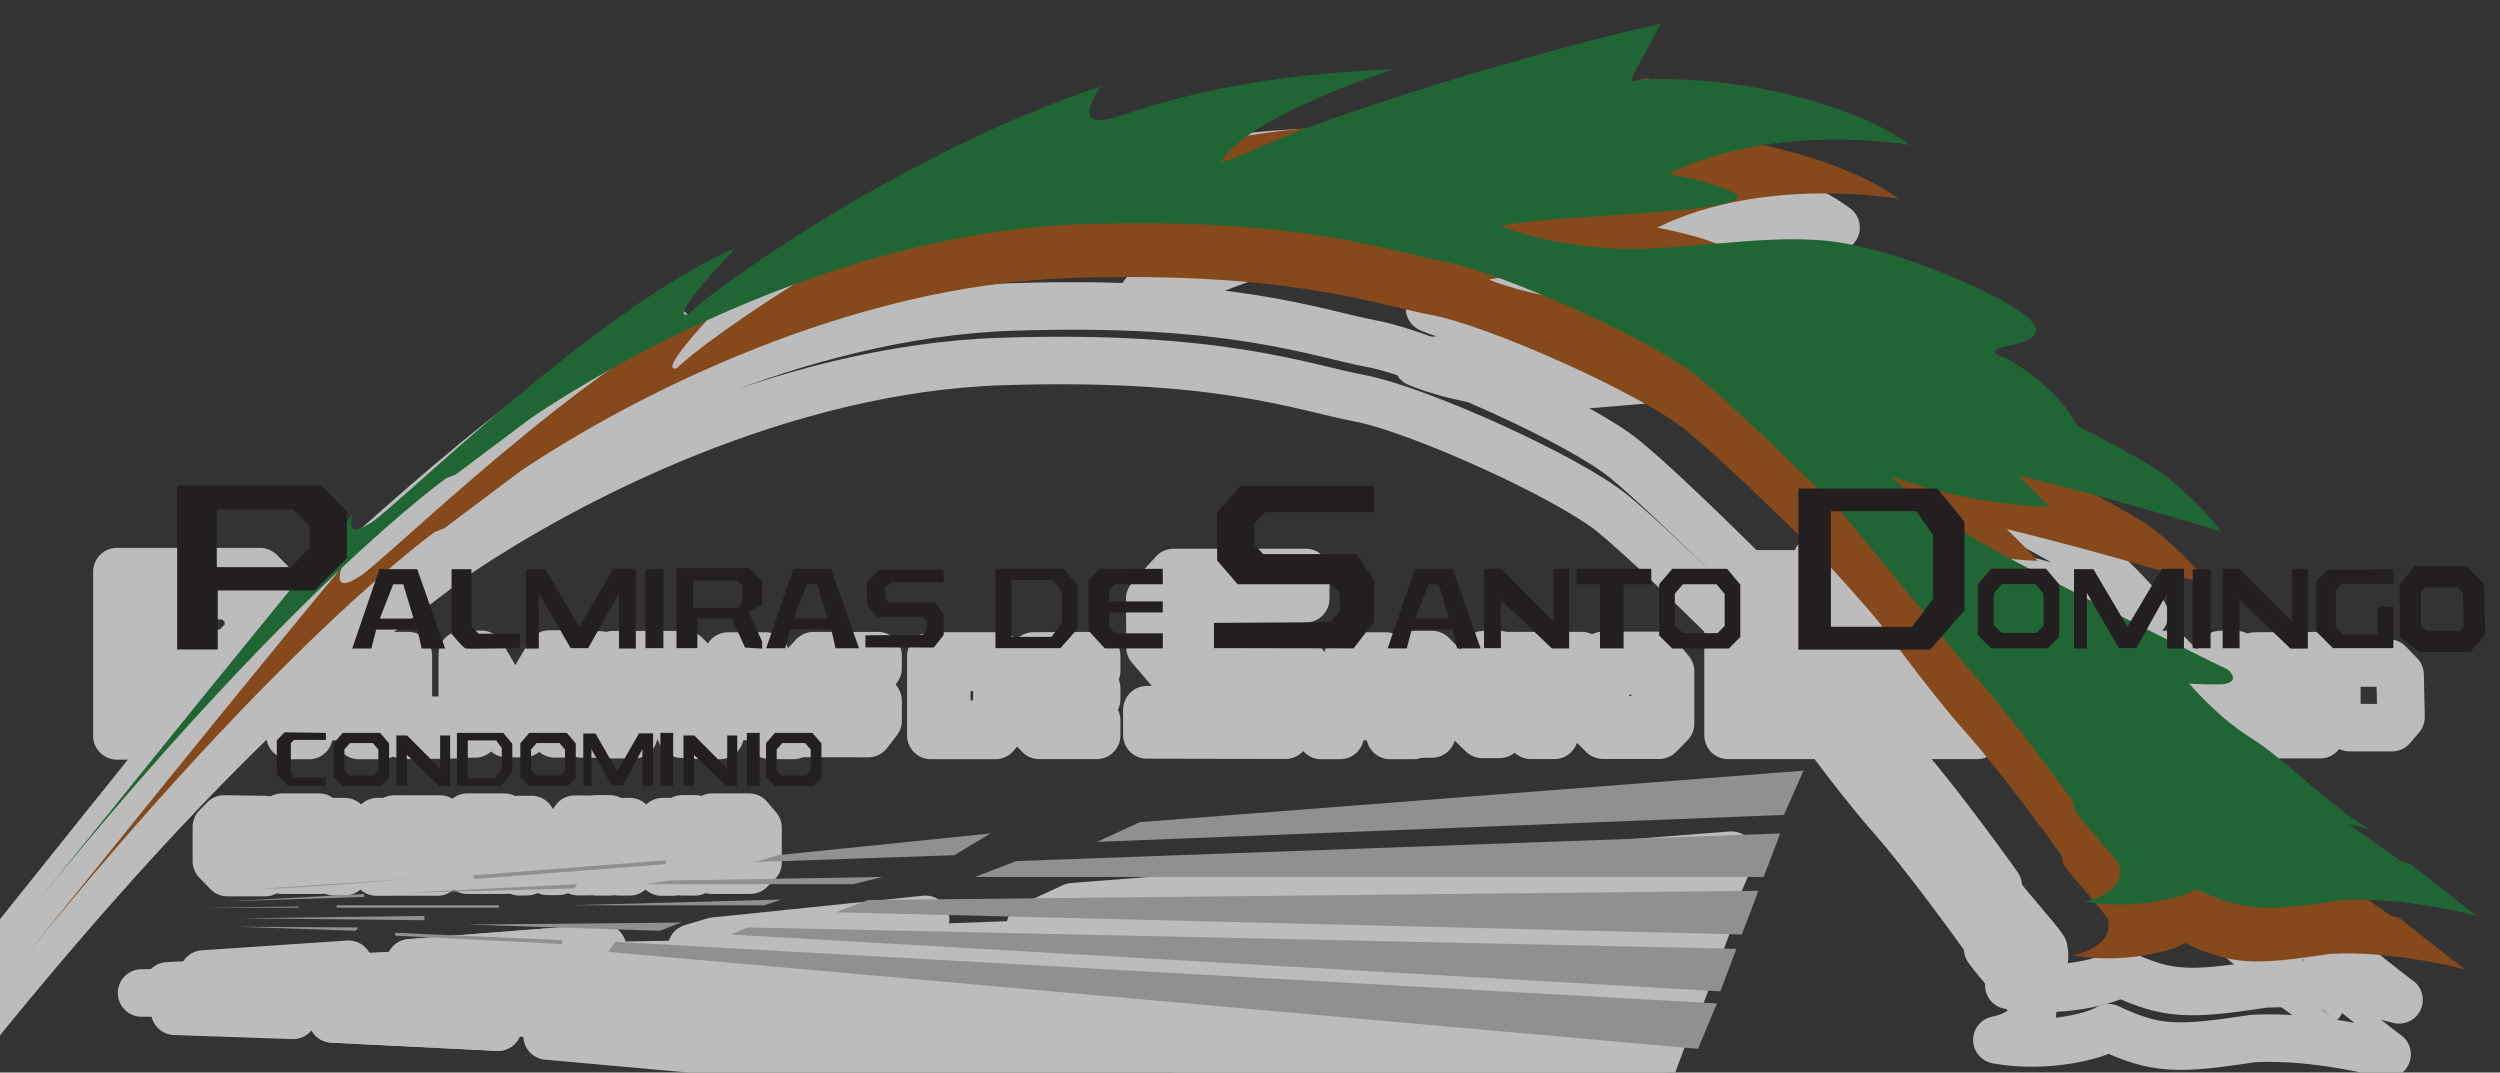<svg xmlns="http://www.w3.org/2000/svg" width="399.85" height="171.545"><rect width="100%" height="100%" fill="#333333" stroke="none"/><defs><clipPath id="a"><path d="M469.318 700.628h104.71v-44.902h-104.71v44.902z"/></clipPath><clipPath id="b"><path d="M469.318 655.726h104.71v44.902h-104.71v-44.902z"/></clipPath><clipPath id="c"><path d="M501.546 677.166h3.422v-3.42h-3.422v3.42z"/></clipPath><clipPath id="d"><path d="M501.546 673.747h3.422v3.42h-3.422v-3.42z"/></clipPath><clipPath id="e"><path d="M527.568 677.163h3.422v-3.42h-3.422v3.42z"/></clipPath><clipPath id="f"><path d="M527.568 673.743h3.422v3.42h-3.422v-3.42z"/></clipPath><clipPath id="g"><path d="M544.972 680.212h6.277v-6.815h-6.278v6.815z"/></clipPath><clipPath id="h"><path d="M544.972 673.398h6.277v6.815h-6.278v-6.815z"/></clipPath><clipPath id="i"><path d="M510.666 677.33h4.116v-4.363h-4.116v4.363z"/></clipPath><clipPath id="j"><path d="M510.666 672.967h4.115v4.363h-4.114v-4.363z"/></clipPath><clipPath id="k"><path d="M538.436 677.163h4.09v-4.033h-4.09v4.033z"/></clipPath><clipPath id="l"><path d="M538.436 673.13h4.09v4.033h-4.09v-4.033z"/></clipPath><clipPath id="m"><path d="M487.903 670.627h3.427v-3.57h-3.427v3.57z"/></clipPath><clipPath id="n"><path d="M487.903 667.056h3.427v3.57h-3.427v-3.57z"/></clipPath><clipPath id="o"><path d="M482.738 670.512h3.426v-3.345h-3.426v3.345z"/></clipPath><clipPath id="p"><path d="M482.738 667.167h3.426v3.346h-3.426v-3.346z"/></clipPath><clipPath id="q"><path d="M490.552 670.512h3.425v-3.345h-3.425v3.345z"/></clipPath><clipPath id="r"><path d="M490.552 667.167h3.425v3.346h-3.425v-3.346z"/></clipPath><clipPath id="s"><path d="M500.836 670.512h3.428v-3.345h-3.428v3.345z"/></clipPath><clipPath id="t"><path d="M500.836 667.167h3.428v3.346h-3.428v-3.346z"/></clipPath><clipPath id="u"><path d="M497.338 677.32h4.063v-3.135h-4.062v3.136z"/></clipPath><clipPath id="v"><path d="M497.338 674.185h4.063v3.136h-4.062v-3.135z"/></clipPath></defs><g clip-path="url(#a)" opacity=".67" transform="matrix(3.8 0 0 -3.8 -1793 2676.7)"><g clip-path="url(#b)"><path d="M0 0s9.992-12.532 13.283-16.482c0 0-.478 1.213.778.362 1.258-.853 9.456-9.062 15.2-11.555 0 0-2.934 3.04-1.976 2.797 1.018-1.093 9.214-6.96 17.232-9.61 0 0-1.435 1.946.657 1.277 2.095-.668 5.325-1.764 11.61-2.007 0 0-5.983 1.884-7.24 3.893 0 0-.3.244 2.33-.913 2.633-1.156 10.713-3.716 16.036-4.898 0 0-.66 1.248-1.194 2.222l-.064.366s-.417-.427 2.935-.183c3.35.242 6.91 1.337 8.735 2.706 0 0-5.627-1.004-10.083 1.216 0 0 2.275.425 2.9.91.153.154-.417.49-3.29.702-2.87.213-5.117.304-6.64.577 0 0 1.584.728 4.397.945 2.812.213 6.402-.61 9.274-.304 2.87.305 7.387 2.312 8.38 3.254.985.88-.54 1.093-.902 1.186-.357.094-.836.214-.178.457.66.24 2.484 1.55 3.11 2.887 0 0 2.482 1.28 3.382 1.887.9.607 2.273 2.007 2.63 2.586 0 0-3.917-1.25-8.463-2.374 0 0 1.225 1.218 1.287 1.34 0 0-3.355-.063-6.614-1.306 0 0 1.614 1.67 4.845 3.403 3.233 1.733 8.047 4.2 9.215 4.744.36.274.39.64-.39.64-.778 0-1.195-.033-1.195-.033s1.168 1.4 2.57 2.283c1.41.883 3.442 3.01 4.938 3.83l-.836-.182 2.214 1.584.358.092S101.777.33 102.014.483c0 0-2.96-.818-5.65-.666C93.16.3 92.29.3 90.285-.64c-.447.305-2.542.91-4.695.516 0 0 1.795-.305 1.466-1.55-.27-.427-1.465-1.734-1.853-2.284l-.06-.362s-2.424-3.407-4.008-5.2c-1.59-1.794-3.68-4.745-3.68-4.745s-1.944-2.217-2.216-2.493c-.268-.275-3.92-3.954-5.803-5.506-1.882-1.55-8.228-4.407-10.652-4.865-2.42-.454-5.923-1.853-15.105-1.55-9.185.305-18.19 4.927-22.947 8.15l-3.17 2.404-.39.152S10.77-13.414 0 0" fill="none" stroke="#fff" stroke-width="2" stroke-linecap="round" stroke-linejoin="round" transform="matrix(1 0 0 -1 470.3 660.5)"/><path d="M0 0s9.993-12.53 13.282-16.48c0 0-.48 1.215.78.363 1.256-.85 9.452-9.064 15.196-11.556 0 0-2.932 3.044-1.975 2.798 1.018-1.094 9.215-6.96 17.232-9.61 0 0-1.435 1.946.66 1.28 2.092-.67 5.322-1.767 11.605-2.01 0 0-5.982 1.886-7.242 3.892 0 0-.297.246 2.337-.91 2.632-1.157 10.708-3.717 16.034-4.9 0 0-.66 1.25-1.196 2.223l-.062.364s-.416-.426 2.933-.183c3.35.245 6.91 1.34 8.737 2.71 0 0-5.625-1.004-10.085 1.214 0 0 2.273.427 2.9.914.152.153-.414.485-3.286.7-2.87.212-5.115.303-6.64.576 0 0 1.586.732 4.398.943 2.812.21 6.402-.606 9.27-.304 2.872.304 7.392 2.31 8.378 3.253.99.883-.54 1.096-.9 1.19-.357.09-.835.21-.175.452.66.243 2.483 1.55 3.11 2.894 0 0 2.483 1.274 3.383 1.88.895.61 2.27 2.008 2.63 2.586 0 0-3.918-1.244-8.463-2.37 0 0 1.223 1.215 1.286 1.335 0 0-3.355-.06-6.616-1.306 0 0 1.617 1.673 4.847 3.406 3.233 1.732 8.05 4.196 9.215 4.743.36.273.39.64-.39.64-.776 0-1.195-.032-1.195-.032s1.167 1.402 2.573 2.285c1.406.878 3.44 3.005 4.935 3.83l-.837-.185 2.215 1.582.358.09s2.544 2.04 2.785 2.192c0 0-2.963-.822-5.652-.67-3.205.483-4.073.483-6.076-.457-.45.305-2.542.91-4.697.518 0 0 1.795-.304 1.467-1.55-.27-.426-1.467-1.735-1.853-2.28l-.063-.368s-2.424-3.406-4.006-5.198c-1.587-1.796-3.68-4.746-3.68-4.746s-1.946-2.217-2.216-2.495c-.267-.274-3.92-3.95-5.802-5.502-1.886-1.55-8.227-4.408-10.65-4.866-2.423-.458-5.924-1.854-15.11-1.55-9.182.304-18.19 4.93-22.944 8.153l-3.17 2.4-.39.152S10.768-13.41 0 0" fill="none" stroke="#fff" stroke-width="2" stroke-linecap="round" stroke-linejoin="round" transform="matrix(1 0 0 -1 470.8 662.8)"/><path d="M0 0l.793-1.915-46.024-2.6-.3.425L0 0z" fill="none" stroke="#fff" stroke-width="2" stroke-linecap="round" stroke-linejoin="round" transform="matrix(1 0 0 -1 540.4 656.7)"/><path d="M0 0l1.797-.832 27.72-2.17-.817 1.866L0 0z" fill="none" stroke="#fff" stroke-width="2" stroke-linecap="round" stroke-linejoin="round" transform="matrix(1 0 0 -1 515.2 665.4)"/><path d="M0 0l-31.915 1.164-1.734.67H-.692L0 0z" fill="none" stroke="#fff" stroke-width="2" stroke-linecap="round" stroke-linejoin="round" transform="matrix(1 0 0 -1 543.8 665.7)"/><path d="M0 0l-37.197.39-1.345.517 37.847.936L0 0z" fill="none" stroke="#fff" stroke-width="2" stroke-linecap="round" stroke-linejoin="round" transform="matrix(1 0 0 -1 542.9 663.3)"/><path d="M0 0l41.3.903-.675 1.793L-.72.298 0 0z" fill="none" stroke="#fff" stroke-width="2" stroke-linecap="round" stroke-linejoin="round" transform="matrix(1 0 0 -1 500.6 661.8)"/><path d="M0 0l-1.517.917-8.337.288.957-.288L0 0z" fill="none" stroke="#fff" stroke-width="2" stroke-linecap="round" stroke-linejoin="round" transform="matrix(1 0 0 -1 510.8 665.7)"/><path d="M0 0l1.235-.306-8.933.153-.958.153H0z" fill="none" stroke="#fff" stroke-width="2" stroke-linecap="round" stroke-linejoin="round" transform="matrix(1 0 0 -1 505 663.6)"/><path d="M0 0l8.773-.24-.715.24H0z" fill="none" stroke="#fff" stroke-width="2" stroke-linecap="round" stroke-linejoin="round" transform="matrix(1 0 0 -1 493.2 662.7)"/><path d="M0 0l-.897.347-8.037-.262L0 0z" fill="none" stroke="#fff" stroke-width="2" stroke-linecap="round" stroke-linejoin="round" transform="matrix(1 0 0 -1 497.8 662)"/><path d="M0 0l-6.973-.31L0 .037V0z" fill="none" stroke="#fff" stroke-width="2" stroke-linecap="round" stroke-linejoin="round" transform="matrix(1 0 0 -1 492.8 661.2)"/><path d="M0 0l-6.973-.31L0 .037V0z" fill="none" stroke="#fff" stroke-width="2" stroke-linecap="round" stroke-linejoin="round" stroke-miterlimit="10" transform="matrix(1 0 0 -1 492.8 661.2)"/><path d="M0 0l-8.097.63L0 0z" fill="none" stroke="#fff" stroke-width="2" stroke-linecap="round" stroke-linejoin="round" transform="matrix(1 0 0 -1 497.2 664.5)"/><path d="M0 0l-8.097.63L0 0z" fill="none" stroke="#fff" stroke-width="2" stroke-linecap="round" stroke-linejoin="round" stroke-miterlimit="10" transform="matrix(1 0 0 -1 497.2 664.5)"/><path d="M0 0l-7.2.362L-.114.18 0 0z" fill="none" stroke="#fff" stroke-width="2" stroke-linecap="round" stroke-linejoin="round" transform="matrix(1 0 0 -1 493.5 663.6)"/><path d="M0 0h-6.78v.103H0V0z" fill="none" stroke="#fff" stroke-width="2" stroke-linecap="round" stroke-linejoin="round" transform="matrix(1 0 0 -1 490.2 662.7)"/><path d="M0 0l6.114-.41S.866.03 0 0" fill="none" stroke="#fff" stroke-width="2" stroke-linecap="round" stroke-linejoin="round" transform="matrix(1 0 0 -1 480.4 663.4)"/><path d="M0 0l5.627-.18v-.125L0 0z" fill="none" stroke="#fff" stroke-width="2" stroke-linecap="round" stroke-linejoin="round" transform="matrix(1 0 0 -1 478.9 662.9)"/><path d="M0 0l4.028-.05V0H0z" fill="none" stroke="#fff" stroke-width="2" stroke-linecap="round" stroke-linejoin="round" transform="matrix(1 0 0 -1 477.8 662.6)"/><path d="M0 0l-7.68.1L0 .182V0z" fill="none" stroke="#fff" stroke-width="2" stroke-linecap="round" stroke-linejoin="round" transform="matrix(1 0 0 -1 487.1 662.3)"/><path d="M0 0l-5.104-.03L-.12.14 0 0z" fill="none" stroke="#fff" stroke-width="2" stroke-linecap="round" stroke-linejoin="round" transform="matrix(1 0 0 -1 484.3 661.8)"/><path d="M0 0l-.794.808H-3.88V-1.622h3.19L0-.92V0zm.486-2.635h-6.023v6.913h1.697V1.79H.213L1.553.428V-1.55L.486-2.634z" fill="none" stroke="#fff" stroke-width="2" stroke-linecap="round" stroke-linejoin="round" transform="matrix(1 0 0 -1 482.3 677.7)"/><path d="M0 0l.56-1.446h.42L1.413 0H0zm1.563-2.084H-.014l-1.138 3.347h.8L-.15.465h1.722l.178.798h.98L1.563-2.084z" fill="none" stroke="#fff" stroke-width="2" stroke-linecap="round" stroke-linejoin="round" transform="matrix(1 0 0 -1 485.2 674.7)"/><path d="M0 0l.56-1.444h.42L1.414 0H0zm1.564-2.083H-.013L-1.15 1.26h.797L-.15.463h1.72l.18.797h.98L1.564-2.083z" fill="none" stroke="#fff" stroke-width="2" stroke-linecap="round" stroke-linejoin="round" transform="matrix(1 0 0 -1 502.5 674.7)"/><g clip-path="url(#c)" opacity=".2"><g clip-path="url(#d)" transform="matrix(1 0 0 -1 -29.9 755.5)"><path d="M531.4 81.305h1.414V79.86H531.4v1.445z" fill="none" stroke="#fff" stroke-width="2" stroke-linecap="round" stroke-linejoin="round"/><path d="M531.4 81.305h1.414V79.86H531.4v1.445z" fill="none" stroke="#fff" stroke-width="2" stroke-linecap="round" stroke-linejoin="round"/></g></g><path d="M0 0l.56-1.443h.42L1.414 0H0zm1.563-2.084h-1.58L-1.152 1.26h.802l.2-.795h1.72l.18.796h.98L1.564-2.083z" fill="none" stroke="#fff" stroke-width="2" stroke-linecap="round" stroke-linejoin="round" transform="matrix(1 0 0 -1 528.6 674.7)"/><g clip-path="url(#e)" opacity=".2"><g clip-path="url(#f)" transform="matrix(1 0 0 -1 -29.9 755.5)"><path d="M557.367 81.31h1.415v-1.445h-1.415v1.444z" fill="none" stroke="#fff" stroke-width="2" stroke-linecap="round" stroke-linejoin="round"/><path d="M557.367 81.31h1.415v-1.444h-1.415v1.443z" fill="none" stroke="#fff" stroke-width="2" stroke-linecap="round" stroke-linejoin="round"/></g></g><path d="M0 0v2.73s.488.593.594.617c.103.02 2.263-.017 2.263-.017v-.61H1.125L.83 2.406V0H0z" fill="none" stroke="#fff" stroke-width="2" stroke-linecap="round" stroke-linejoin="round" transform="matrix(1 0 0 -1 488.2 676.8)"/><path d="M0 0l.54-.005v-2.343L1.87-.02h.734L3.89-2.35v2.343h.702v-3.36h-.928L2.23-.923.81-3.352H0V0z" fill="none" stroke="#fff" stroke-width="2" stroke-linecap="round" stroke-linejoin="round" transform="matrix(1 0 0 -1 491.3 673.5)"/><path d="M0 0l.34-.007v-1.536L1.188-.02h.465l.818-1.523v1.536h.447v-2.206H2.33l-.914 1.61-.902-1.6H0V0z" fill="none" stroke="#fff" stroke-width="2" stroke-linecap="round" stroke-linejoin="round" transform="matrix(1 0 0 -1 493.7 667.7)"/><path d="M0 0l.54-.005v-2.343L1.872-.02h.732L3.888-2.35v2.343h.705v-3.36h-.926L2.23-.923.808-3.352H0V0z" fill="none" stroke="#fff" stroke-width="2" stroke-linecap="round" stroke-linejoin="round" transform="matrix(1 0 0 -1 556.1 673.5)"/><path d="M0 0h-.748v-3.33H0V0z" fill="none" stroke="#fff" stroke-width="2" stroke-linecap="round" stroke-linejoin="round" transform="matrix(1 0 0 -1 497.1 673.5)"/><path d="M0 0h-.535v-2.23H0V0z" fill="none" stroke="#fff" stroke-width="2" stroke-linecap="round" stroke-linejoin="round" transform="matrix(1 0 0 -1 497.5 667.7)"/><path d="M0 0h-.536v-2.23H0V0z" fill="none" stroke="#fff" stroke-width="2" stroke-linecap="round" stroke-linejoin="round" transform="matrix(1 0 0 -1 501.1 667.7)"/><path d="M0 0h-.75v-3.332H0V0z" fill="none" stroke="#fff" stroke-width="2" stroke-linecap="round" stroke-linejoin="round" transform="matrix(1 0 0 -1 561.9 673.5)"/><path d="M0 0v1.107h-4.533l-.463.443v.927l.36.396H-.73L0 3.97v1.76L-.853 6.85l-5.834-.012V5.776l4.856-.03.41-.47-.017-.793-.394-.336H-5.7l-.856-1-.01-2.04 1-1.107H0z" fill="none" stroke="#fff" stroke-width="2" stroke-linecap="round" stroke-linejoin="round" transform="matrix(1 0 0 -1 526.8 680.3)"/><path d="M0 0v.533h-2.216l-.228.21v.444l.18.19H-.36L0 1.9v.845l-.416.536-2.855-.006v-.508l2.374-.015.2-.225-.01-.378-.19-.16h-1.89l-.415-.48-.01-.974.49-.533H0z" fill="none" stroke="#fff" stroke-width="2" stroke-linecap="round" stroke-linejoin="round" transform="matrix(1 0 0 -1 508.8 676.8)"/><path d="M0 0l-.88 1.19h-3.383v-4.865h3.565L0-2.672V0zm.18-4.642h-5.805v6.8H-.12L1.318.493V-3.24L.18-4.643z" fill="none" stroke="#fff" stroke-width="2" stroke-linecap="round" stroke-linejoin="round" transform="matrix(1 0 0 -1 550.2 675.6)"/><g clip-path="url(#g)" opacity=".2"><g clip-path="url(#h)" transform="matrix(1 0 0 -1 -29.9 755.5)"><path d="M574.735 81.657H579v-4.864h-4.265v4.864z" fill="none" stroke="#fff" stroke-width="2" stroke-linecap="round" stroke-linejoin="round"/><path d="M574.735 81.657h4.263v-4.864h-4.263v4.864z" fill="none" stroke="#fff" stroke-width="2" stroke-linecap="round" stroke-linejoin="round"/></g></g><path d="M0 0l-.436.584h-1.672V-1.81h1.76L0-1.316V0zm.09-2.285h-2.87V1.06h2.718l.71-.816v-1.842l-.56-.687z" fill="none" stroke="#fff" stroke-width="2" stroke-linecap="round" stroke-linejoin="round" transform="matrix(1 0 0 -1 513.8 674.5)"/><g clip-path="url(#i)" opacity=".2"><g clip-path="url(#j)" transform="matrix(1 0 0 -1 -29.9 755.5)"><path d="M540.5 82.09h2.107v-2.394H540.5v2.395z" fill="none" stroke="#fff" stroke-width="2" stroke-linecap="round" stroke-linejoin="round"/><path d="M540.5 82.09h2.107v-2.394H540.5v2.395z" fill="none" stroke="#fff" stroke-width="2" stroke-linecap="round" stroke-linejoin="round"/></g></g><path d="M0 0l-.292.39H-1.42v-1.597h1.188L0-.88V0zm.06-1.523h-1.934v2.23H-.04L.44.162v-1.224l-.38-.46z" fill="none" stroke="#fff" stroke-width="2" stroke-linecap="round" stroke-linejoin="round" transform="matrix(1 0 0 -1 490.3 668.4)"/><path d="M0 0v.65h-2.002l-.24.23v.494H0v.466h-2.242v.606l.254.275H0v.635h-2.42l-.675-.74V.478l.434-.464L0 0z" fill="none" stroke="#fff" stroke-width="2" stroke-linecap="round" stroke-linejoin="round" transform="matrix(1 0 0 -1 518 676.8)"/><path d="M0 0v-3.344h.717l2.18 2.217v-2.217h.66V.014h-.724L.693-2.05.71 0H0z" fill="none" stroke="#fff" stroke-width="2" stroke-linecap="round" stroke-linejoin="round" transform="matrix(1 0 0 -1 531.4 673.5)"/><path d="M0 0v-3.347h.717l2.18 2.22v-2.22h.66v3.36h-.724L.695-2.05.71 0H0z" fill="none" stroke="#fff" stroke-width="2" stroke-linecap="round" stroke-linejoin="round" transform="matrix(1 0 0 -1 562.4 673.5)"/><path d="M0 0v.65h.978v2.705h.986V.65H3.12V0H0z" fill="none" stroke="#fff" stroke-width="2" stroke-linecap="round" stroke-linejoin="round" transform="matrix(1 0 0 -1 535.3 676.8)"/><path d="M0 0l-.297.3h-1.45l-.335-.336V-1.36l.336-.4H-.34l.34.41V0zm.102-2.41h-2.29l-.55.65V.4l.55.55H.175l.48-.487v-2.205L.1-2.412z" fill="none" stroke="#fff" stroke-width="2" stroke-linecap="round" stroke-linejoin="round" transform="matrix(1 0 0 -1 541.5 674.4)"/><g clip-path="url(#k)" opacity=".2"><g clip-path="url(#l)" transform="matrix(1 0 0 -1 -29.9 755.5)"><path d="M568.212 81.926h2.08v-2.062h-2.08v2.062z" fill="none" stroke="#fff" stroke-width="2" stroke-linecap="round" stroke-linejoin="round"/><path d="M568.212 81.926h2.082v-2.06h-2.082v2.06z" fill="none" stroke="#fff" stroke-width="2" stroke-linecap="round" stroke-linejoin="round"/></g></g><path d="M0 0l-.196.2h-.99l-.232-.225v-.88l.23-.266h.96L0-.9V0zm.073-1.6h-1.56l-.38.434V.266l.38.365h1.61L.45.307v-1.464L.073-1.6z" fill="none" stroke="#fff" stroke-width="2" stroke-linecap="round" stroke-linejoin="round" transform="matrix(1 0 0 -1 485.2 668.4)"/><path d="M0 0l-.198.2h-.988l-.232-.225v-.88l.232-.266h.956L0-.9V0zm.073-1.6H-1.49l-.376.434V.266l.376.365H.123L.45.307v-1.464L.073-1.6z" fill="none" stroke="#fff" stroke-width="2" stroke-linecap="round" stroke-linejoin="round" transform="matrix(1 0 0 -1 493 668.4)"/><path d="M0 0l-.203.2h-.986l-.23-.225v-.88l.23-.266h.958L0-.9V0zm.07-1.6h-1.562l-.375.434V.266l.375.365H.12L.447.307v-1.464L.07-1.6z" fill="none" stroke="#fff" stroke-width="2" stroke-linecap="round" stroke-linejoin="round" transform="matrix(1 0 0 -1 503.3 668.4)"/><g clip-path="url(#m)" opacity=".2"><g clip-path="url(#n)" transform="matrix(1 0 0 -1 -29.9 755.5)"><path d="M517.784 88.045h1.42V86.45h-1.42v1.595z" fill="none" stroke="#fff" stroke-width="2" stroke-linecap="round" stroke-linejoin="round"/><path d="M517.784 88.045h1.42v-1.597h-1.42v1.597z" fill="none" stroke="#fff" stroke-width="2" stroke-linecap="round" stroke-linejoin="round"/></g></g><g clip-path="url(#o)" opacity=".2"><g clip-path="url(#p)" transform="matrix(1 0 0 -1 -29.9 755.5)"><path d="M512.63 87.933h1.418v-1.37h-1.42v1.37z" fill="none" stroke="#fff" stroke-width="2" stroke-linecap="round" stroke-linejoin="round"/><path d="M512.63 87.933h1.418v-1.37h-1.42v1.37z" fill="none" stroke="#fff" stroke-width="2" stroke-linecap="round" stroke-linejoin="round"/></g></g><g clip-path="url(#q)" opacity=".2"><g clip-path="url(#r)" transform="matrix(1 0 0 -1 -29.9 755.5)"><path d="M520.427 87.933h1.418v-1.37h-1.418v1.37z" fill="none" stroke="#fff" stroke-width="2" stroke-linecap="round" stroke-linejoin="round"/><path d="M520.427 87.933h1.418v-1.37h-1.418v1.37z" fill="none" stroke="#fff" stroke-width="2" stroke-linecap="round" stroke-linejoin="round"/></g></g><g clip-path="url(#s)" opacity=".2"><g clip-path="url(#t)" transform="matrix(1 0 0 -1 -29.9 755.5)"><path d="M530.69 87.933h1.42v-1.37h-1.42v1.37z" fill="none" stroke="#fff" stroke-width="2" stroke-linecap="round" stroke-linejoin="round"/><path d="M530.69 87.933h1.42v-1.37h-1.42v1.37z" fill="none" stroke="#fff" stroke-width="2" stroke-linecap="round" stroke-linejoin="round"/></g></g><path d="M0 0h2.287l.556.667v2.205l-.477.484H0l-.555-.546V.652L0 0z" fill="none" stroke="#fff" stroke-width="2" stroke-linecap="round" stroke-linejoin="round" transform="matrix(1 0 0 -1 552.7 676.8)"/><path d="M0 0h1.403l.34.41V1.76l-.295.3H0l-.336-.337V.403L0 0z" fill="none" stroke="#fff" stroke-width="2" stroke-linecap="round" stroke-linejoin="round" transform="matrix(1 0 0 -1 553.1 676.2)"/><g><path d="M0 0v.62h-2.15L-2.4.873v1.57l.276.307h1.465V1.58H0v1.746h-2.525l-.7-.707V.513l.494-.497L0 0z" fill="none" stroke="#fff" stroke-width="2" stroke-linecap="round" stroke-linejoin="round" transform="matrix(1 0 0 -1 569.5 676.8)"/></g><g><path d="M0 0l-.197.235h-1.857V-.923h1.797L0-.708V0zm.298-1.44h-3.05v3.37h.874V.677H-.44l.554 1.227.716.047v-.293L.272.404.83.1v-.996L.298-1.44z" fill="none" stroke="#fff" stroke-width="2" stroke-linecap="round" stroke-linejoin="round" transform="matrix(1 0 0 -1 500.4 675.4)"/></g><g><g clip-path="url(#u)" opacity=".2"><g clip-path="url(#v)" transform="matrix(1 0 0 -1 -29.9 755.5)"><path d="M527.2 80.864h2.054v-1.16H527.2v1.16z" fill="none" stroke="#fff" stroke-width="2" stroke-linecap="round" stroke-linejoin="round"/><path d="M527.2 80.864h2.053v-1.16H527.2v1.16z" fill="none" stroke="#fff" stroke-width="2" stroke-linecap="round" stroke-linejoin="round"/></g></g></g><g><path d="M0 0v-2.113h.45L1.83-.715v-1.398h.415V.01h-.46L.44-1.298.443 0H0z" fill="none" stroke="#fff" stroke-width="2" stroke-linecap="round" stroke-linejoin="round" transform="matrix(1 0 0 -1 485.9 667.7)"/></g><g><path d="M0 0v-2.113h.452L1.83-.715v-1.398h.417V.01h-.46L.44-1.298.445 0H0z" fill="none" stroke="#fff" stroke-width="2" stroke-linecap="round" stroke-linejoin="round" transform="matrix(1 0 0 -1 497.9 667.7)"/></g><g><path d="M0 0v.297h-1.33l-.135.135v1.295l.152.15H0v.354h-1.586l-.465-.48V.313l.327-.338L0 0z" fill="none" stroke="#fff" stroke-width="2" stroke-linecap="round" stroke-linejoin="round" transform="matrix(1 0 0 -1 483 669.9)"/></g><g><path d="M0 0l.4-.487h1.78L2.66 0 2.7 1.785l-.38.447H.538L0 1.815V0z" fill="none" stroke="#fff" stroke-width="2" stroke-linecap="round" stroke-linejoin="round" stroke-miterlimit="10" transform="matrix(1 0 0 -1 570.2 676)"/></g><g><path d="M0 0s-1.2-1.51-2.164-2.5v-2.363h.392s.962 1.077 1.12 1.256c.16.182.98 1.135 1.14 1.352.156.217 1.2 1.623 1.2 1.623L1.217 0H0z" fill="none" stroke="#fff" stroke-width="2" stroke-linecap="round" stroke-linejoin="round" transform="matrix(1 0 0 -1 548.1 674.4)"/></g><g><path d="M0 0h3.173l.698 1.003v2.672l-.41.558S.41.44 0 0" fill="none" stroke="#fff" stroke-width="2" stroke-linecap="round" stroke-linejoin="round" transform="matrix(1 0 0 -1 546.4 679.2)"/></g></g></g><path d="M3.815 153.258s38.252-47.533 50.85-62.515c0 0-1.83 4.6 2.98 1.374 4.81-3.236 36.196-34.372 58.182-43.828 0 0-11.23 11.53-7.56 10.608 3.896-4.145 35.273-26.402 65.968-36.45 0 0-5.494 7.38 2.515 4.844 8.02-2.53 20.386-6.687 44.443-7.61 0 0-22.9 7.147-27.717 14.767 0 0-1.14.925 8.927-3.464 10.077-4.384 41.01-14.094 61.387-18.577 0 0-2.523 4.732-4.567 8.426l-.245 1.39s-1.596-1.62 11.236-.695c12.82.918 26.454 5.072 33.44 10.264 0 0-21.542-3.808-38.6 4.612 0 0 8.713 1.612 11.11 3.456.58.58-1.6 1.85-12.596 2.658-10.995.808-19.593 1.154-25.427 2.19 0 0 6.068 2.756 16.837 3.58 10.766.807 24.51-2.314 35.504-1.154 10.988 1.153 28.277 8.766 32.074 12.34 3.775 3.34-2.067 4.144-3.45 4.497-1.366.357-3.2.812-.68 1.734 2.523.914 9.51 5.882 11.906 10.95 0 0 9.502 4.855 12.947 7.157 3.442 2.298 8.702 7.608 10.072 9.805 0 0-15-4.74-32.403-9.006 0 0 4.693 4.62 4.93 5.083 0 0-12.844-.24-25.32-4.954 0 0 6.18 6.338 18.548 12.907 12.377 6.577 30.806 15.93 35.278 17.998 1.382 1.04 1.493 2.427-1.49 2.427-2.982 0-4.578-.125-4.578-.125s4.47 5.31 9.843 8.655c5.39 3.35 13.173 11.417 18.9 14.53l-3.2-.693 8.475 6.004 1.37.35s9.744 7.718 10.65 8.294c0 0-11.33-3.102-21.633-2.526-12.262 1.836-15.585 1.836-23.264-1.73-1.71 1.154-9.732 3.452-17.974 1.954 0 0 6.868-1.157 5.608-5.883-1.033-1.616-5.608-6.573-7.093-8.66l-.23-1.372s-9.28-12.923-15.344-19.727c-6.083-6.8-14.092-17.994-14.092-17.994s-7.437-8.41-8.478-9.455c-1.023-1.043-15.007-14.998-22.212-20.884-7.205-5.88-31.5-16.715-40.78-18.453-9.267-1.725-22.674-7.032-57.826-5.886-35.162 1.16-69.64 18.69-87.847 30.916l-12.14 9.118-1.49.576S45.046 102.38 3.816 153.258" fill="#85491c"/><path d="M5.65 144.636s38.256-47.522 50.848-62.504c0 0-1.838 4.605 2.986 1.373 4.808-3.22 36.185-34.378 58.174-43.83 0 0-11.224 11.545-7.56 10.612 3.897-4.15 35.277-26.402 65.97-36.45 0 0-5.495 7.38 2.522 4.85 8.012-2.536 20.378-6.697 44.43-7.618 0 0-22.9 7.152-27.724 14.76 0 0-1.137.934 8.947-3.455 10.076-4.384 40.993-14.094 61.383-18.58 0 0-2.523 4.74-4.575 8.43l-.236 1.38s-1.593-1.615 11.228-.693c12.83.925 26.45 5.08 33.448 10.275 0 0-21.534-3.808-38.61 4.604 0 0 8.703 1.62 11.107 3.468.578.58-1.588 1.84-12.583 2.655-10.995.804-19.586 1.15-25.428 2.185 0 0 6.076 2.776 16.84 3.577 10.766.8 24.51-2.3 35.49-1.153 10.994 1.153 28.298 8.76 32.073 12.338 3.79 3.35-2.07 4.157-3.443 4.51-1.37.345-3.2.796-.674 1.718 2.523.922 9.502 5.883 11.906 10.977 0 0 9.5 4.832 12.946 7.126 3.427 2.32 8.695 7.62 10.065 9.814 0 0-14.994-4.72-32.394-8.993 0 0 4.682 4.613 4.923 5.068 0 0-12.845-.224-25.33-4.954 0 0 6.192 6.346 18.557 12.92 12.377 6.568 30.814 15.914 35.278 17.99 1.378 1.034 1.493 2.43-1.49 2.43-2.974 0-4.578-.125-4.578-.125s4.467 5.317 9.85 8.666c5.383 3.334 13.173 11.4 18.893 14.527l-3.205-.698 8.48 6 1.37.34s9.736 7.735 10.66 8.316c0 0-11.345-3.113-21.64-2.54-12.27 1.835-15.592 1.835-23.26-1.73-1.72 1.157-9.73 3.455-17.98 1.964 0 0 6.87-1.156 5.615-5.886-1.034-1.612-5.616-6.577-7.094-8.648l-.24-1.392s-9.285-12.92-15.34-19.716c-6.077-6.812-14.093-18-14.093-18s-7.446-8.41-8.48-9.464c-1.022-1.04-15.003-14.986-22.21-20.87-7.222-5.88-31.497-16.72-40.773-18.46-9.276-1.736-22.68-7.03-57.84-5.88-35.157 1.155-69.638 18.7-87.842 30.926l-12.135 9.103-1.49.576S46.87 93.77 5.65 144.636" fill="#206635"/><path d="M271.575 167.756l3.035-7.263-176.193-9.858-1.145 1.608 174.303 15.513zM175.452 134.646l6.88-3.156 106.12-8.23-3.128 7.077-109.872 4.31zM284.734 133.3l-122.18 4.416-6.638 2.542H282.08l2.654-6.957zM281.246 142.47l-142.4 1.478-5.15 1.96 144.89 3.55 2.66-6.99zM119.613 148.332l158.112 3.425-2.588 6.8-158.28-9.095 2.756-1.13zM158.434 133.3l-5.807 3.48-31.917 1.092 3.664-1.092 34.06-3.48zM136.444 141.416l4.728-1.16-34.198.58-3.668.58h33.138zM91.394 144.784l33.586-.914-2.737.914h-30.85zM108.954 147.554l-3.433 1.317-30.767-.993 34.2-.323zM89.716 150.636L63.02 149.46l26.696 1.316v-.14z" fill="#918f90"/><path d="M0 0l-6.973-.31L0 .037V0z" fill="none" stroke="#918f90" stroke-width=".124" stroke-miterlimit="10" transform="matrix(3.8 0 0 3.8 89.7 150.6)"/><path d="M106.506 137.872l-30.998 2.386 30.998-2.386z" fill="#918f90"/><path d="M0 0l-8.097.63L0 0z" fill="none" stroke="#918f90" stroke-width=".159" stroke-miterlimit="10" transform="matrix(3.8 0 0 3.8 106.5 137.9)"/><path d="M92.306 141.416l-27.56 1.373 27.12-.69.44-.684zM79.793 144.785h-25.96v.39h25.96v-.39zM42.16 142.135l23.407-1.558s-20.09 1.676-23.406 1.558M36.684 144.14l21.542-.688v-.47l-21.542 1.157zM32.374 145.173l15.42-.19v.19h-15.42zM67.88 146.49l-29.4.38 29.4.312v-.69zM57.336 148.332l-19.54-.11 19.085.645.456-.535z" fill="#918f90"/><path d="M49.53 87.645l-3.04 3.065H34.672v-9.217h12.22l2.638 2.663v3.49zm1.86-9.994H28.333v26.222h6.496v-9.437h15.515l5.13-5.166v-7.5l-4.085-4.12zM60.746 98.936l2.147-5.485h1.604l1.658 5.486h-5.41zm5.983-7.905H60.69l-4.357 12.696h3.06l.776-3.027h6.594l.68 3.026h3.753L66.73 91.03zM126.94 98.906l2.148-5.477h1.608l1.654 5.476h-5.41zm5.988-7.9h-6.037l-4.348 12.68h3.047l.78-3.024h6.585l.69 3.023h3.747l-4.464-12.68zM226.353 98.92l2.148-5.473h1.605l1.66 5.473h-5.412zm5.984-7.904h-6.045l-4.353 12.687h3.07l.772-3.02h6.585l.685 3.02h3.756l-4.47-12.687zM72.223 91.03v10.352s1.868 2.253 2.274 2.344c.394.08 8.663-.064 8.663-.064v-2.31h-6.63l-1.126-1.2v-9.12h-3.18zM84.112 103.743l2.063-.02V94.84l5.092 8.826h2.813L99 94.838v8.886h2.69V90.976H98.14l-5.493 9.27-5.436-9.217H84.11v12.713zM93.286 125.682l1.305-.026v-5.826l3.24 5.78h1.78l3.132-5.78v5.826h1.71v-8.367h-2.246l-3.5 6.1-3.452-6.067h-1.968v8.36zM331.717 103.743l2.067-.02V94.84l5.1 8.826h2.802l4.915-8.826v8.886h2.7V90.976h-3.545l-5.5 9.27-5.445-9.217h-3.093v12.713zM106.1 103.662h-2.863v-12.63h2.864v12.63zM107.67 125.68h-2.048v-8.462h2.048v8.462zM121.498 125.68h-2.052v-8.462h2.052v8.462zM353.562 103.685h-2.868V91.047h2.868v12.638zM219.766 77.715v4.2h-17.354l-1.773 1.68v3.515l1.378 1.502h14.95l2.798 4.157v6.674l-3.266 4.26-22.334-.046v-4.035l18.59-.11 1.577-1.79-.07-3.005-1.507-1.274h-14.804l-3.277-3.797-.035-7.733 3.83-4.2h21.296zM150.94 91.124v2.022h-8.485l-.873.796v1.684l.686.717h7.296l1.375 1.987v3.205l-1.594 2.033-10.93-.026v-1.927l9.092-.057.766-.857-.034-1.433-.732-.61h-7.23l-1.594-1.817-.038-3.694 1.876-2.022h10.417zM309.162 95.73l-3.373 4.51H292.84V81.793h13.648l2.672 3.805V95.73zm.69-17.606h-22.224v25.788h21.078l5.498-6.307V83.438l-4.353-5.314zM169.852 99.643l-1.67 2.215h-6.4v-9.08h6.74l1.33 1.874v4.99zm.34-8.667H159.21v12.684h10.405l2.72-3.09V93.58l-2.142-2.606zM80.253 122.997l-1.117 1.48h-4.32v-6.058h4.55l.887 1.235v3.342zm.234-5.777H73.08v8.462h7.02l1.838-2.074v-4.647l-1.45-1.74zM185.976 90.975v2.47h-7.664l-.92.872v1.87h8.584v1.767h-8.583v2.3l.973 1.042h7.61v2.404h-9.268l-2.58-2.803v-8.113l1.66-1.76 10.188-.05zM237.355 103.658V90.975h2.745l8.346 8.41v-8.41h2.523v12.736h-2.77l-8.188-7.83.054 7.778h-2.71zM355.494 103.684V90.99h2.745l8.34 8.416V90.99h2.53v12.743h-2.77l-8.185-7.828.053 7.78h-2.714zM252.16 90.975v2.47h3.744V103.7h3.775V93.444h4.428v-2.47H252.16zM275.844 100.12l-1.137 1.143h-5.547l-1.287-1.278v-5.018l1.287-1.52h5.378l1.306 1.55v5.124zm.39-9.144h-8.766l-2.106 2.473v8.192l2.106 2.082h9.046l1.834-1.847v-8.363l-2.114-2.538zM60.51 123.29l-.75.754h-3.794l-.884-.85v-3.333l.884-1.012h3.667l.877 1.036v3.406zm.28-6.073h-5.973l-1.45 1.65v5.432l1.45 1.383h6.168l1.248-1.233v-5.553l-1.443-1.68zM90.366 123.29l-.758.754h-3.782l-.888-.85v-3.333l.888-1.012h3.66l.88 1.036v3.406zm.28-6.073h-5.984l-1.44 1.65v5.432l1.44 1.383h6.175l1.252-1.233v-5.553l-1.444-1.68zM129.666 123.29l-.777.754h-3.776l-.888-.85v-3.333l.888-1.012h3.664l.888 1.036v3.406zm.268-6.073h-5.98l-1.435 1.65v5.432l1.434 1.383h6.17l1.253-1.233v-5.553l-1.443-1.68zM318.475 90.953h8.755l2.13 2.53v8.363l-1.827 1.836h-9.058l-2.125-2.07v-8.186l2.125-2.473z" fill="#231f20"/><path d="M320.168 93.413h5.37l1.303 1.55v5.133l-1.128 1.134h-5.544l-1.286-1.274V94.94l1.286-1.527z" fill="#206635"/><path d="M382.793 91.046v2.352h-8.235l-.945.96v5.954l1.056 1.165h5.608v-4.442h2.515v6.626h-9.666l-2.676-2.68v-7.984l1.888-1.885 10.455-.064zM118.723 96.343l-.754.89h-7.11v-4.39h6.88l.983.814v2.686zm1.14-5.462h-11.67v12.783h3.34V98.91h5.506l2.12 4.654 2.74.18v-1.117l-2.136-4.752 2.137-1.153v-3.778l-2.036-2.063zM63.396 125.648v-8.014h1.723l5.278 5.303v-5.303h1.593v8.05h-1.756l-5.157-4.955.02 4.918h-1.7zM109.31 125.648v-8.014h1.73l5.27 5.303v-5.303h1.602v8.05h-1.76l-5.162-4.955.027 4.918h-1.708zM52.124 117.218v1.127h-5.09l-.518.512v4.912l.582.57h5.026v1.34h-6.07l-1.782-1.82v-5.458l1.256-1.282 6.596.098z" fill="#231f20"/><path d="M0 0l.4-.487h1.78L2.66 0 2.7 1.785l-.38.447H.538L0 1.815V0z" fill="none" stroke="#231f20" stroke-width=".898" stroke-miterlimit="10" transform="matrix(3.8 0 0 3.8 385.5 94.1)"/><path d="M301.128 100.247s-4.59-5.73-8.285-9.486v-8.958h1.5s3.684 4.085 4.29 4.764c.615.69 3.747 4.305 4.36 5.128.6.823 4.593 6.156 4.593 6.156l-1.795 2.397h-4.662z" fill="#85491c"/><g><path d="M294.343 81.793h12.147l2.672 3.804v10.135l-1.57 2.116s-11.68-14.382-13.25-16.055" fill="#206635"/></g></svg>